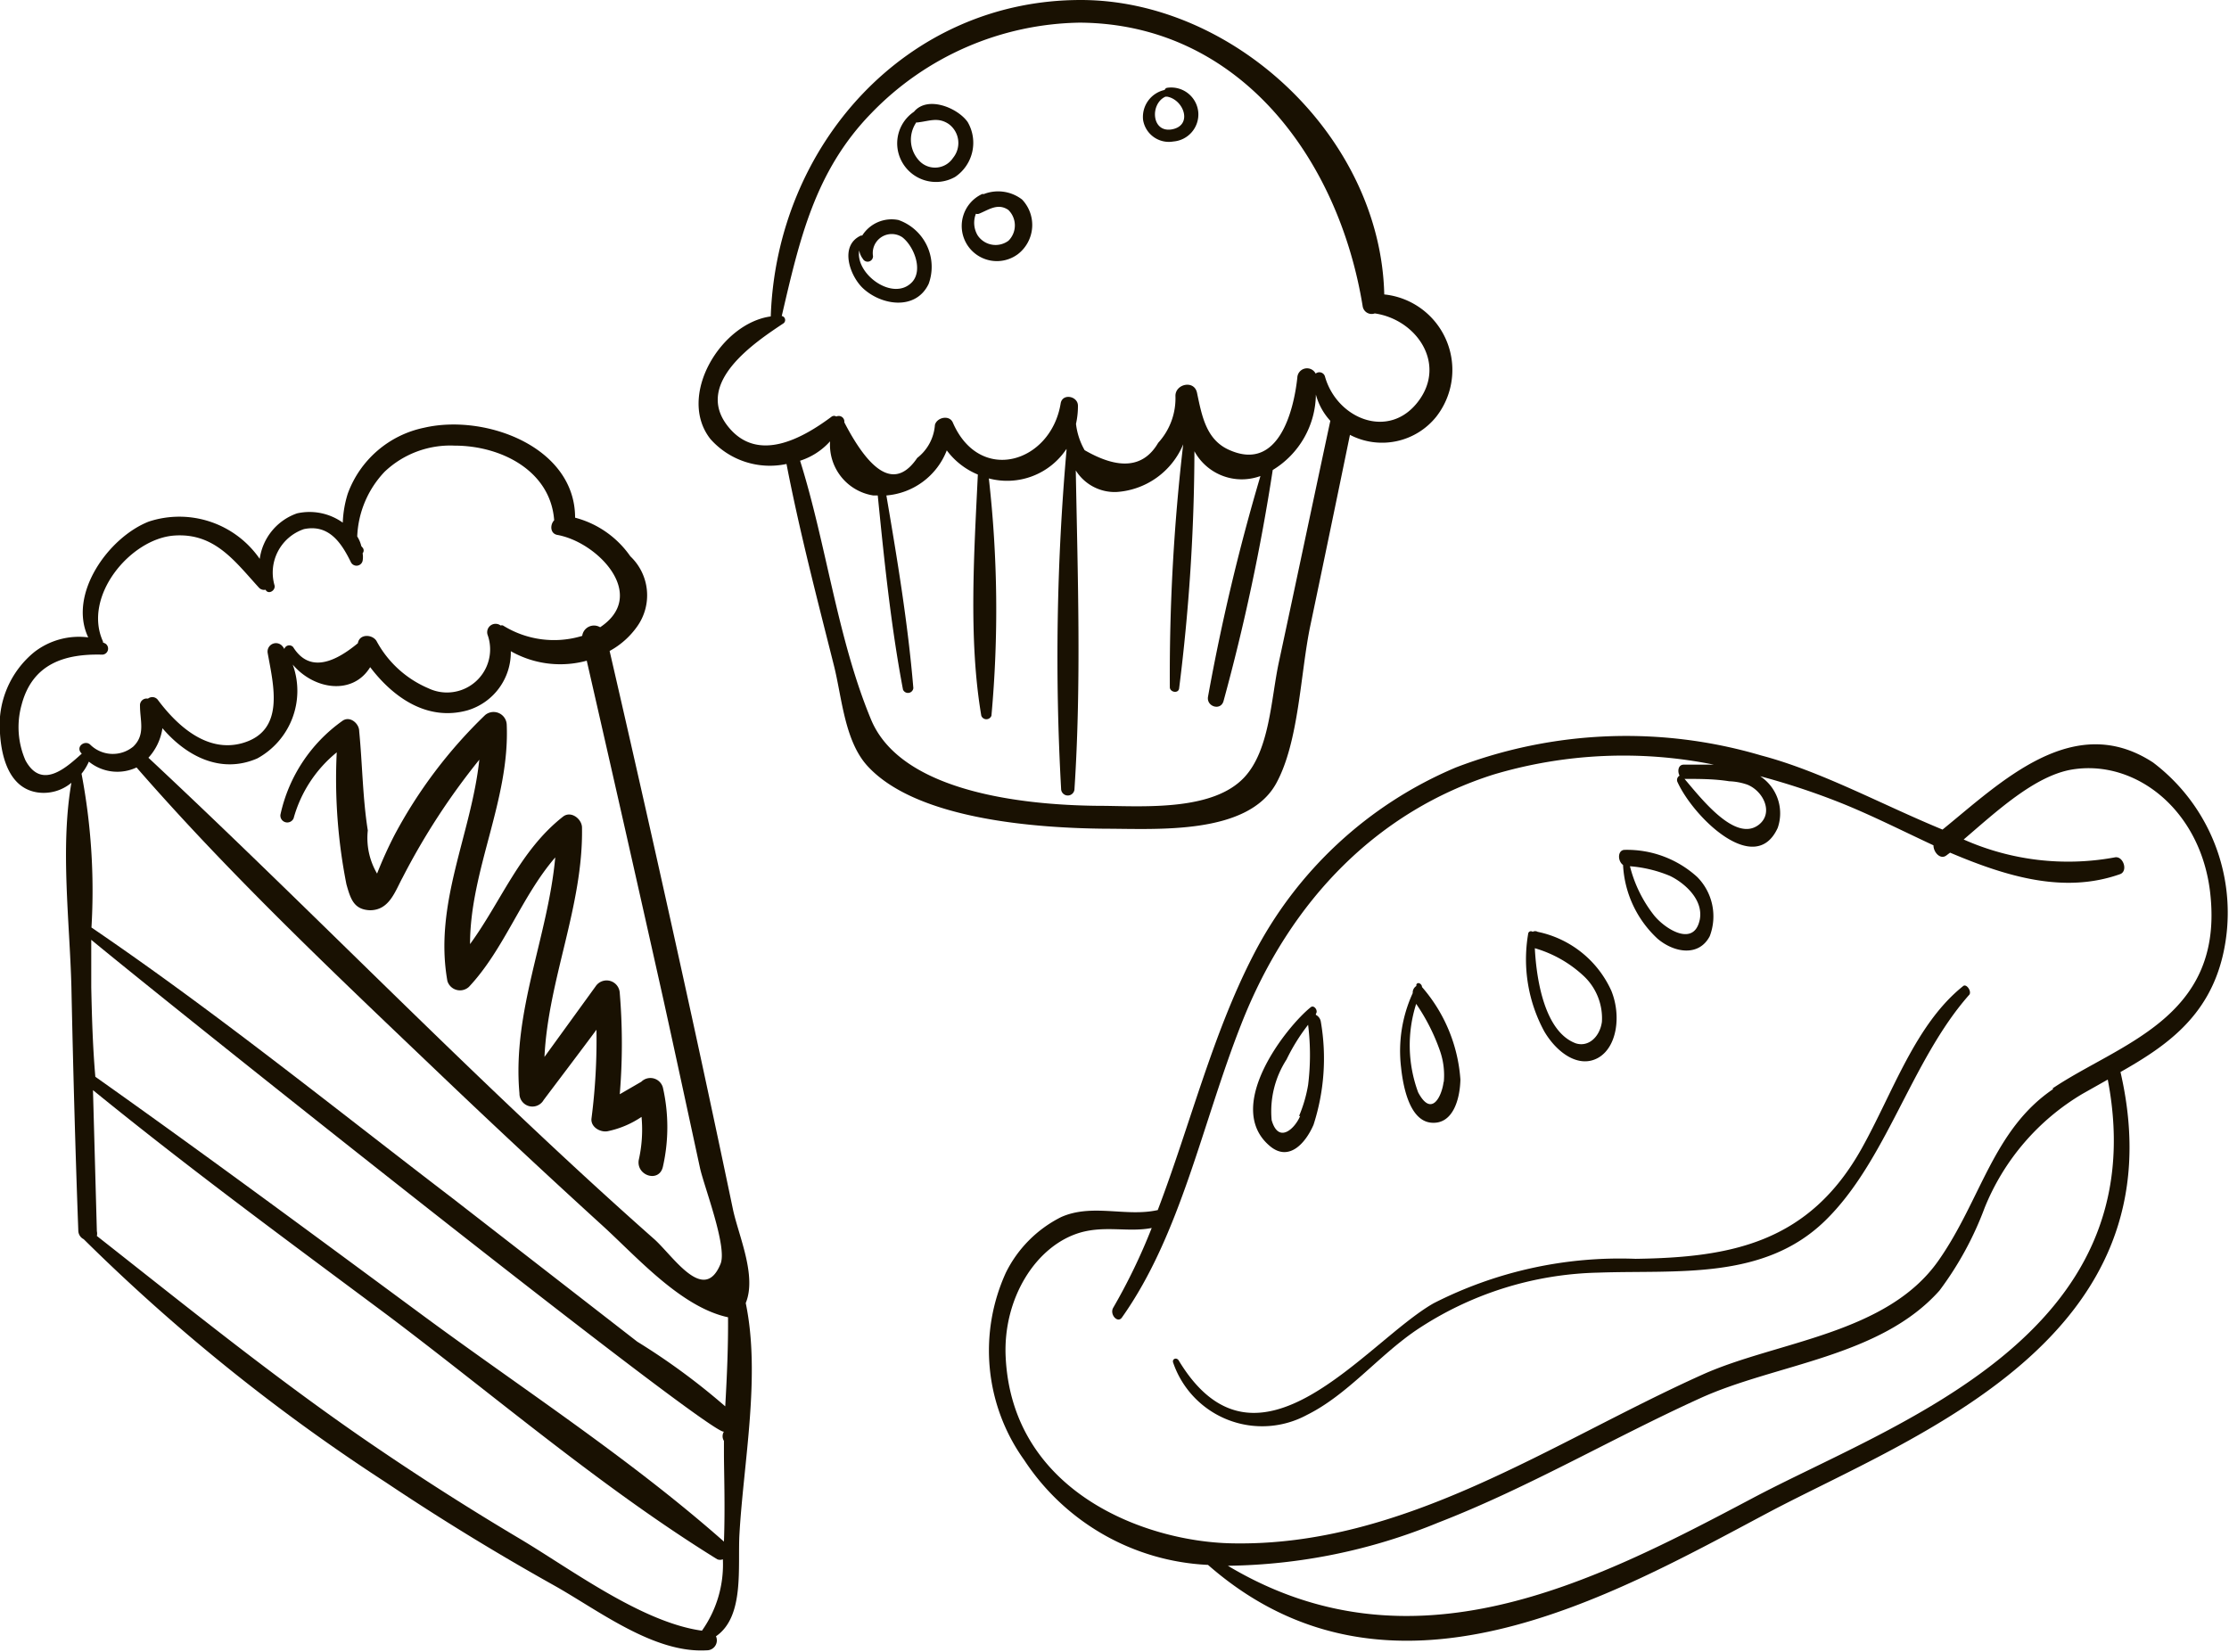 <svg xmlns="http://www.w3.org/2000/svg" viewBox="0 0 103.33 76.6"><defs><style>.cls-1{fill:#191102;}</style></defs><title>Ativo 45ldpi</title><g id="Camada_2" data-name="Camada 2"><g id="Camada_1-2" data-name="Camada 1"><path class="cls-1" d="M34.57,60.41c.52-1.26-.33-3.12-.59-4.33q-.93-4.45-1.9-8.9-1.86-8.51-3.82-17a3.77,3.77,0,0,0,1.28-1.14,2.49,2.49,0,0,0-.32-3.25A4.51,4.51,0,0,0,26.66,24c0-3.28-4.16-4.83-7-4.17a4.8,4.8,0,0,0-3.54,3.06,5.08,5.08,0,0,0-.23,1.34,2.65,2.65,0,0,0-2.12-.43,2.61,2.61,0,0,0-1.73,2.11,4.53,4.53,0,0,0-5.14-1.73c-1.87.73-3.76,3.37-2.81,5.37a3.38,3.38,0,0,0-2.5.68A4.37,4.37,0,0,0,0,34c.07,1.15.45,2.56,1.76,2.74a2,2,0,0,0,1.55-.45c-.52,3-.08,6.41,0,9.46.08,3.77.18,7.54.32,11.3a.45.45,0,0,0,.25.4,0,0,0,0,0,0,0,88.17,88.17,0,0,0,14,11.27q3.81,2.55,7.82,4.79c2.08,1.17,4.62,3.15,7.07,3a.46.46,0,0,0,.42-.65c1.34-.92,1-3.23,1.09-4.76C34.47,67.78,35.27,63.77,34.57,60.41ZM4.23,45.78c0-.72,0-1.46,0-2.21C8.38,47,33.1,66.68,33.56,66.37h0a.4.4,0,0,0,0,.43l0,.54c0,.88.06,2.51,0,4.13-4.39-3.88-9.45-7.15-14.14-10.62-5-3.69-10-7.39-15-10.93C4.3,48.55,4.26,47.16,4.23,45.78ZM33.62,65.2a31.09,31.09,0,0,0-4.08-3L21,55.57C15.44,51.32,10,46.92,4.24,43a29,29,0,0,0-.46-7.13,2.46,2.46,0,0,0,.34-.56,2.09,2.09,0,0,0,2.21.27c4.43,5.09,9.39,9.75,14.26,14.4q3.64,3.47,7.35,6.85c1.6,1.46,3.63,3.77,5.81,4.24C33.76,62.42,33.7,63.81,33.62,65.2ZM30.76,46.37c.57,2.59,1.13,5.19,1.69,7.78.19.86,1.28,3.67.95,4.45-.77,1.88-2.2-.38-3.08-1.16C22.23,50.29,14.77,42.5,6.88,35.13a2.58,2.58,0,0,0,.65-1.37c1.1,1.29,2.7,2.14,4.4,1.4a3.57,3.57,0,0,0,1.64-4.35c1,1.18,2.79,1.43,3.59.12,1.08,1.42,2.66,2.52,4.52,2a2.81,2.81,0,0,0,2-2.74,4.64,4.64,0,0,0,3.52.44Q29,38.49,30.76,46.37ZM1.18,35.25A3.85,3.85,0,0,1,1,32.68c.5-1.91,2-2.38,3.75-2.33a.28.28,0,0,0,.14-.51l-.12-.06a.09.09,0,0,0,0-.05c-.94-2.08,1.26-4.74,3.29-4.9C9.94,24.69,10.87,26,12,27.24a.32.32,0,0,0,.31.1c.12.24.46.05.42-.19a2.13,2.13,0,0,1,1.36-2.62c1.16-.24,1.74.64,2.18,1.54a.29.29,0,0,0,.54-.07,1,1,0,0,0,0-.35.2.2,0,0,0,0-.26l-.06-.07a1.49,1.49,0,0,0-.19-.45,4.62,4.62,0,0,1,1.27-3,4.42,4.42,0,0,1,3.25-1.21c2.13,0,4.44,1.15,4.61,3.46-.2.21-.19.62.15.68a2.44,2.44,0,0,1,.26.06h0c1.8.49,3.87,2.79,1.72,4.22a.55.55,0,0,0-.83.4A4.47,4.47,0,0,1,23.32,29a.15.15,0,0,0-.11,0,.39.39,0,0,0-.61.42,2,2,0,0,1-2.74,2.49,4.91,4.91,0,0,1-2.41-2.2c-.2-.31-.79-.33-.86.11q-2.05,1.7-3,.18a.24.24,0,0,0-.41.09.41.41,0,0,0-.07-.11.39.39,0,0,0-.7.3c.27,1.51.82,3.6-1.17,4.17-1.62.46-3-.77-3.92-2a.32.32,0,0,0-.46-.06.31.31,0,0,0-.37.33c0,.69.26,1.34-.31,1.89a1.49,1.49,0,0,1-2-.09c-.23-.21-.64.06-.45.35l.06.07C3.06,35.6,1.93,36.63,1.18,35.25ZM32.54,75.6c-2.81-.39-6.11-2.88-8.49-4.29q-3.28-1.95-6.45-4.1c-4.54-3.07-8.8-6.52-13.11-9.91a.48.48,0,0,0,0-.22l-.18-6.54C8.78,54.18,13.41,57.58,18,61c5,3.77,9.93,8,15.25,11.29a.35.35,0,0,0,.26,0A5.3,5.3,0,0,1,32.54,75.6Z"/><path class="cls-1" d="M30.73,50.42a.6.6,0,0,0-1-.27l-1,.58a28.23,28.23,0,0,0,0-4.69.61.61,0,0,0-1.12-.31L25.24,49c.17-3.58,1.8-7,1.74-10.63,0-.4-.51-.8-.88-.51-2,1.57-2.86,3.92-4.31,5.91,0-3.44,1.85-6.68,1.7-10.18a.61.61,0,0,0-1-.44,22.19,22.19,0,0,0-4.2,5.56,19.21,19.21,0,0,0-.81,1.79,3.25,3.25,0,0,1-.43-2c-.24-1.51-.25-3.09-.4-4.61,0-.35-.44-.73-.79-.46A7.2,7.2,0,0,0,13,37.77a.32.32,0,0,0,.61.17,6,6,0,0,1,2-3.06A25.11,25.11,0,0,0,16.06,41c.19.67.34,1.17,1.09,1.2.9,0,1.16-.87,1.52-1.53a31.93,31.93,0,0,1,3.55-5.45c-.37,3.46-2.12,6.67-1.48,10.26a.61.61,0,0,0,1,.27c1.64-1.75,2.43-4.18,4-6-.34,3.69-2,7.15-1.66,10.94A.6.6,0,0,0,25.2,51c.82-1.09,1.64-2.17,2.45-3.26a28.4,28.4,0,0,1-.23,4.11c-.05.41.43.67.77.59a4.4,4.4,0,0,0,1.55-.66,6.38,6.38,0,0,1-.13,2c-.12.73.95,1.07,1.12.31A8.3,8.3,0,0,0,30.73,50.42Z"/><path class="cls-1" d="M64.17,13.65C64,6.35,57.19,0,50.1,0,42,0,36,6.74,35.73,14.67c-2.31.31-4.36,3.69-2.8,5.68a3.68,3.68,0,0,0,3.53,1.16c.61,3.15,1.42,6.25,2.2,9.35.37,1.47.49,3.52,1.58,4.68,2.3,2.47,7.85,2.85,11,2.88,2.36,0,6.59.31,7.92-2.1,1.06-1.93,1.12-5.1,1.58-7.3q.93-4.43,1.84-8.86a3.22,3.22,0,0,0,4-.84A3.52,3.52,0,0,0,64.17,13.65ZM59.28,30.72c-.36,1.69-.42,4.06-1.6,5.32-1.42,1.52-4.46,1.35-6.46,1.32-3.28,0-9.38-.49-10.84-4-1.56-3.75-2.07-8.12-3.29-12a3.17,3.17,0,0,0,1.39-.9,2.38,2.38,0,0,0,2,2.51l.21,0c.3,3,.61,6.05,1.17,9a.25.25,0,0,0,.48-.07c-.25-3-.75-6-1.25-8.93a3.29,3.29,0,0,0,2.8-2.09A3.42,3.42,0,0,0,45.33,22c-.17,3.6-.44,7.65.16,11.18a.25.25,0,0,0,.47,0,54.17,54.17,0,0,0-.12-11,3.3,3.3,0,0,0,3.6-1.37l0,.07a109.64,109.64,0,0,0-.25,15.69.31.31,0,0,0,.62,0c.32-4.87.15-9.86.06-14.76a2.13,2.13,0,0,0,1.88,1,3.6,3.6,0,0,0,3.1-2.21,92.27,92.27,0,0,0-.62,11.26c0,.23.39.31.43.06a89.47,89.47,0,0,0,.71-11,2.5,2.5,0,0,0,2.75,1.24,2.8,2.8,0,0,0,.31-.09A96.19,96.19,0,0,0,56,32.3c-.08.46.59.67.72.2A95.26,95.26,0,0,0,59,21.79,4.15,4.15,0,0,0,61,18.29a2.91,2.91,0,0,0,.67,1.22C60.87,23.24,60.08,27,59.28,30.72Zm6.48-12.13c-1.36,1.83-3.79.83-4.34-1.14a.27.27,0,0,0-.43-.13.45.45,0,0,0-.85.19c-.17,1.57-.88,4.33-3.11,3.37-1.11-.46-1.31-1.58-1.54-2.67-.13-.61-1-.41-1,.14a3.06,3.06,0,0,1-.8,2.18c-.67,1.15-1.8,1.27-3.41.34a3.19,3.19,0,0,1-.4-1.22,3.73,3.73,0,0,0,.09-.84c0-.45-.72-.59-.8-.11-.45,2.76-3.75,3.77-5,.89-.16-.37-.74-.24-.83.11a2.13,2.13,0,0,1-.82,1.53q-1.43,2.11-3.38-1.65a.26.26,0,0,0-.37-.27.2.2,0,0,0-.21,0c-1.34,1-3.44,2.2-4.82.45-1.58-2,1.24-3.88,2.58-4.77a.19.19,0,0,0-.08-.34c.82-3.52,1.53-6.71,4.15-9.4a13.71,13.71,0,0,1,9.67-4.2c7.4.05,12,6.31,13.11,13.15a.42.42,0,0,0,.56.33C65.66,14.81,67.06,16.85,65.76,18.59Z"/><path class="cls-1" d="M44.86,5.66C44.4,5,43,4.42,42.37,5.18c0,0,0,0,0,0a1.77,1.77,0,0,0-.61,2.22,1.8,1.8,0,0,0,2.52.8A1.91,1.91,0,0,0,44.86,5.66Zm-.68,1.66a1,1,0,0,1-1.52.18,1.42,1.42,0,0,1-.18-1.83.16.16,0,0,0,.1,0c.51-.06.91-.25,1.4.08A1.09,1.09,0,0,1,44.18,7.32Z"/><path class="cls-1" d="M41.65,10.2a1.61,1.61,0,0,0-1.68.72h-.06c-1,.46-.53,1.83.07,2.42.85.82,2.47,1.08,3.07-.18A2.3,2.3,0,0,0,41.65,10.2Zm.63,2.88c-.87.92-2.64-.37-2.45-1.47A.89.89,0,0,0,40,12a.25.25,0,0,0,.47-.13A.88.88,0,0,1,41.83,11C42.37,11.42,42.8,12.52,42.28,13.08Z"/><path class="cls-1" d="M47.38,9.25A1.82,1.82,0,0,0,45.6,9a.12.12,0,0,0-.08,0,1.63,1.63,0,1,0,1.67,2.78A1.71,1.71,0,0,0,47.38,9.25Zm-.63,1.91a1,1,0,0,1-1.43-.25,1.14,1.14,0,0,1-.08-1,.23.23,0,0,0,.14,0c.45-.18.87-.51,1.36-.18A1,1,0,0,1,46.75,11.16Z"/><path class="cls-1" d="M55.55,5.22a1.26,1.26,0,0,0-1.44-1.15.15.15,0,0,0-.12.1h0a1.28,1.28,0,0,0-1,1.39,1.21,1.21,0,0,0,1.4,1A1.26,1.26,0,0,0,55.55,5.22ZM54.31,6c-.94.15-1-1.2-.28-1.52v0a.18.18,0,0,0,.07,0C54.89,4.62,55.31,5.83,54.31,6Z"/><path class="cls-1" d="M99.81,35.35c-3.7-2.42-7.06.92-9.76,3.11-2.82-1.16-5.64-2.71-8.42-3.44a22.08,22.08,0,0,0-14.14.56,18.73,18.73,0,0,0-9.41,8.74C56.19,48,55.16,52.19,53.67,56.1c-1.47.33-3.05-.32-4.49.33A5.71,5.71,0,0,0,46.63,59a8.7,8.7,0,0,0,.85,8.69A10.79,10.79,0,0,0,56,72.55c8.42,7.38,18.68,1.45,26-2.44,6.67-3.53,19.16-8,16.3-20.41,2.06-1.17,4.06-2.52,4.74-5.39A8.73,8.73,0,0,0,99.81,35.35ZM81.18,69.49c-7.35,3.89-15.73,8.2-24.26,3.1a26.4,26.4,0,0,0,9.75-2c4.16-1.61,8.06-3.91,12.13-5.76,3.5-1.6,8.35-1.9,11.11-5A15.27,15.27,0,0,0,92,56a10.87,10.87,0,0,1,4.54-5.29l1.17-.66C100,62,87.73,66,81.18,69.49Zm14-19c-2.79,1.89-3.35,5.14-5.31,7.94-2.39,3.43-7.5,3.75-10.93,5.29-7,3.14-13.84,8-21.85,7.83-4-.08-10.17-2.37-10.47-8.64-.13-2.71,1.4-5.17,3.47-5.77,1.16-.33,2.24,0,3.3-.21a27.3,27.3,0,0,1-1.78,3.69c-.19.31.2.75.4.46,2.73-3.85,3.72-9,5.52-13.57,2.3-5.89,6.44-9.93,11.7-11.6a21.09,21.09,0,0,1,10.22-.46c-.49,0-1,0-1.4,0-.25,0-.3.3-.19.51a.23.23,0,0,0-.09.31c.76,1.65,3.6,4.4,4.64,2.11a2.06,2.06,0,0,0-.87-2.43l-.08,0a33.52,33.52,0,0,1,3.79,1.24c1.44.57,2.9,1.31,4.38,2,0,.33.33.69.61.46l.16-.12c2.64,1.12,5.29,1.91,7.87,1,.4-.13.16-.87-.24-.78a11.92,11.92,0,0,1-7-.83c1.52-1.3,3.28-2.94,5-3.24,3-.51,6.1,1.94,6.45,5.93C103,47.23,98.21,48.4,95.15,50.46ZM81.54,38.23c-1.07.84-2.63-1.15-3.45-2.12.69,0,1.38,0,2.07.11a2.84,2.84,0,0,1,.85.16C81.76,36.69,82.22,37.69,81.54,38.23Z"/><path class="cls-1" d="M61,47.05,61,47c.12-.14-.08-.42-.23-.31-1.09.86-4.11,4.63-1.88,6.46.86.7,1.62-.13,2-1a10,10,0,0,0,.34-4.78A.43.43,0,0,0,61,47.05Zm-.73,4.69c-.24.58-1,1.31-1.32.19a4.43,4.43,0,0,1,.69-2.81,9,9,0,0,1,1-1.61,11.31,11.31,0,0,1,0,2.79A6.45,6.45,0,0,1,60.22,51.74Z"/><path class="cls-1" d="M65.92,45.76l0,0c0-.14-.19-.26-.26-.12a.16.16,0,0,0,0,.07.36.36,0,0,0-.17.33,6.44,6.44,0,0,0-.54,3.45c.1.94.41,2.48,1.41,2.56s1.32-1.1,1.34-2A7.3,7.3,0,0,0,65.92,45.76Zm1,4.4c-.07.61-.54,1.69-1.18.48a6.31,6.31,0,0,1-.09-4.1,9.22,9.22,0,0,1,1.1,2.17A3.43,3.43,0,0,1,66.93,50.16Z"/><path class="cls-1" d="M74.7,45.94a4.81,4.81,0,0,0-3.42-2.74.23.23,0,0,0-.23,0,.13.13,0,0,0-.21.1,7,7,0,0,0,.75,4.52c.59,1,1.6,1.71,2.48,1.23S75.17,47.11,74.7,45.94Zm-.44,1.43c-.09.68-.61,1.19-1.21,1-1.41-.52-1.82-2.84-1.9-4.41l0,0a5.6,5.6,0,0,1,2.31,1.33A2.69,2.69,0,0,1,74.26,47.37Z"/><path class="cls-1" d="M78.68,40.66a4.83,4.83,0,0,0-3.36-1.26c-.34,0-.34.52-.08.7a5,5,0,0,0,1.6,3.42c.78.66,1.92.84,2.42-.12A2.59,2.59,0,0,0,78.68,40.66Zm.11,2c-.27,1.24-1.58.43-2.11-.22a6.08,6.08,0,0,1-1.12-2.28,6,6,0,0,1,1.86.45C78.06,40.92,79,41.7,78.79,42.67Z"/><path class="cls-1" d="M91,45.72c-2.21,1.77-3.24,4.91-4.69,7.51-2.45,4.4-6.09,5.07-10.49,5.13a19,19,0,0,0-9.36,2.06c-3.13,1.78-8.17,8.7-11.82,2.65-.1-.16-.33-.07-.25.12a4.36,4.36,0,0,0,6.19,2.41c1.88-.93,3.32-2.74,5.07-3.93A15.77,15.77,0,0,1,74.1,59c3.63-.13,7.65.37,10.5-2.4s4-7.43,6.67-10.46C91.44,46,91.16,45.57,91,45.72Z"/></g></g></svg>